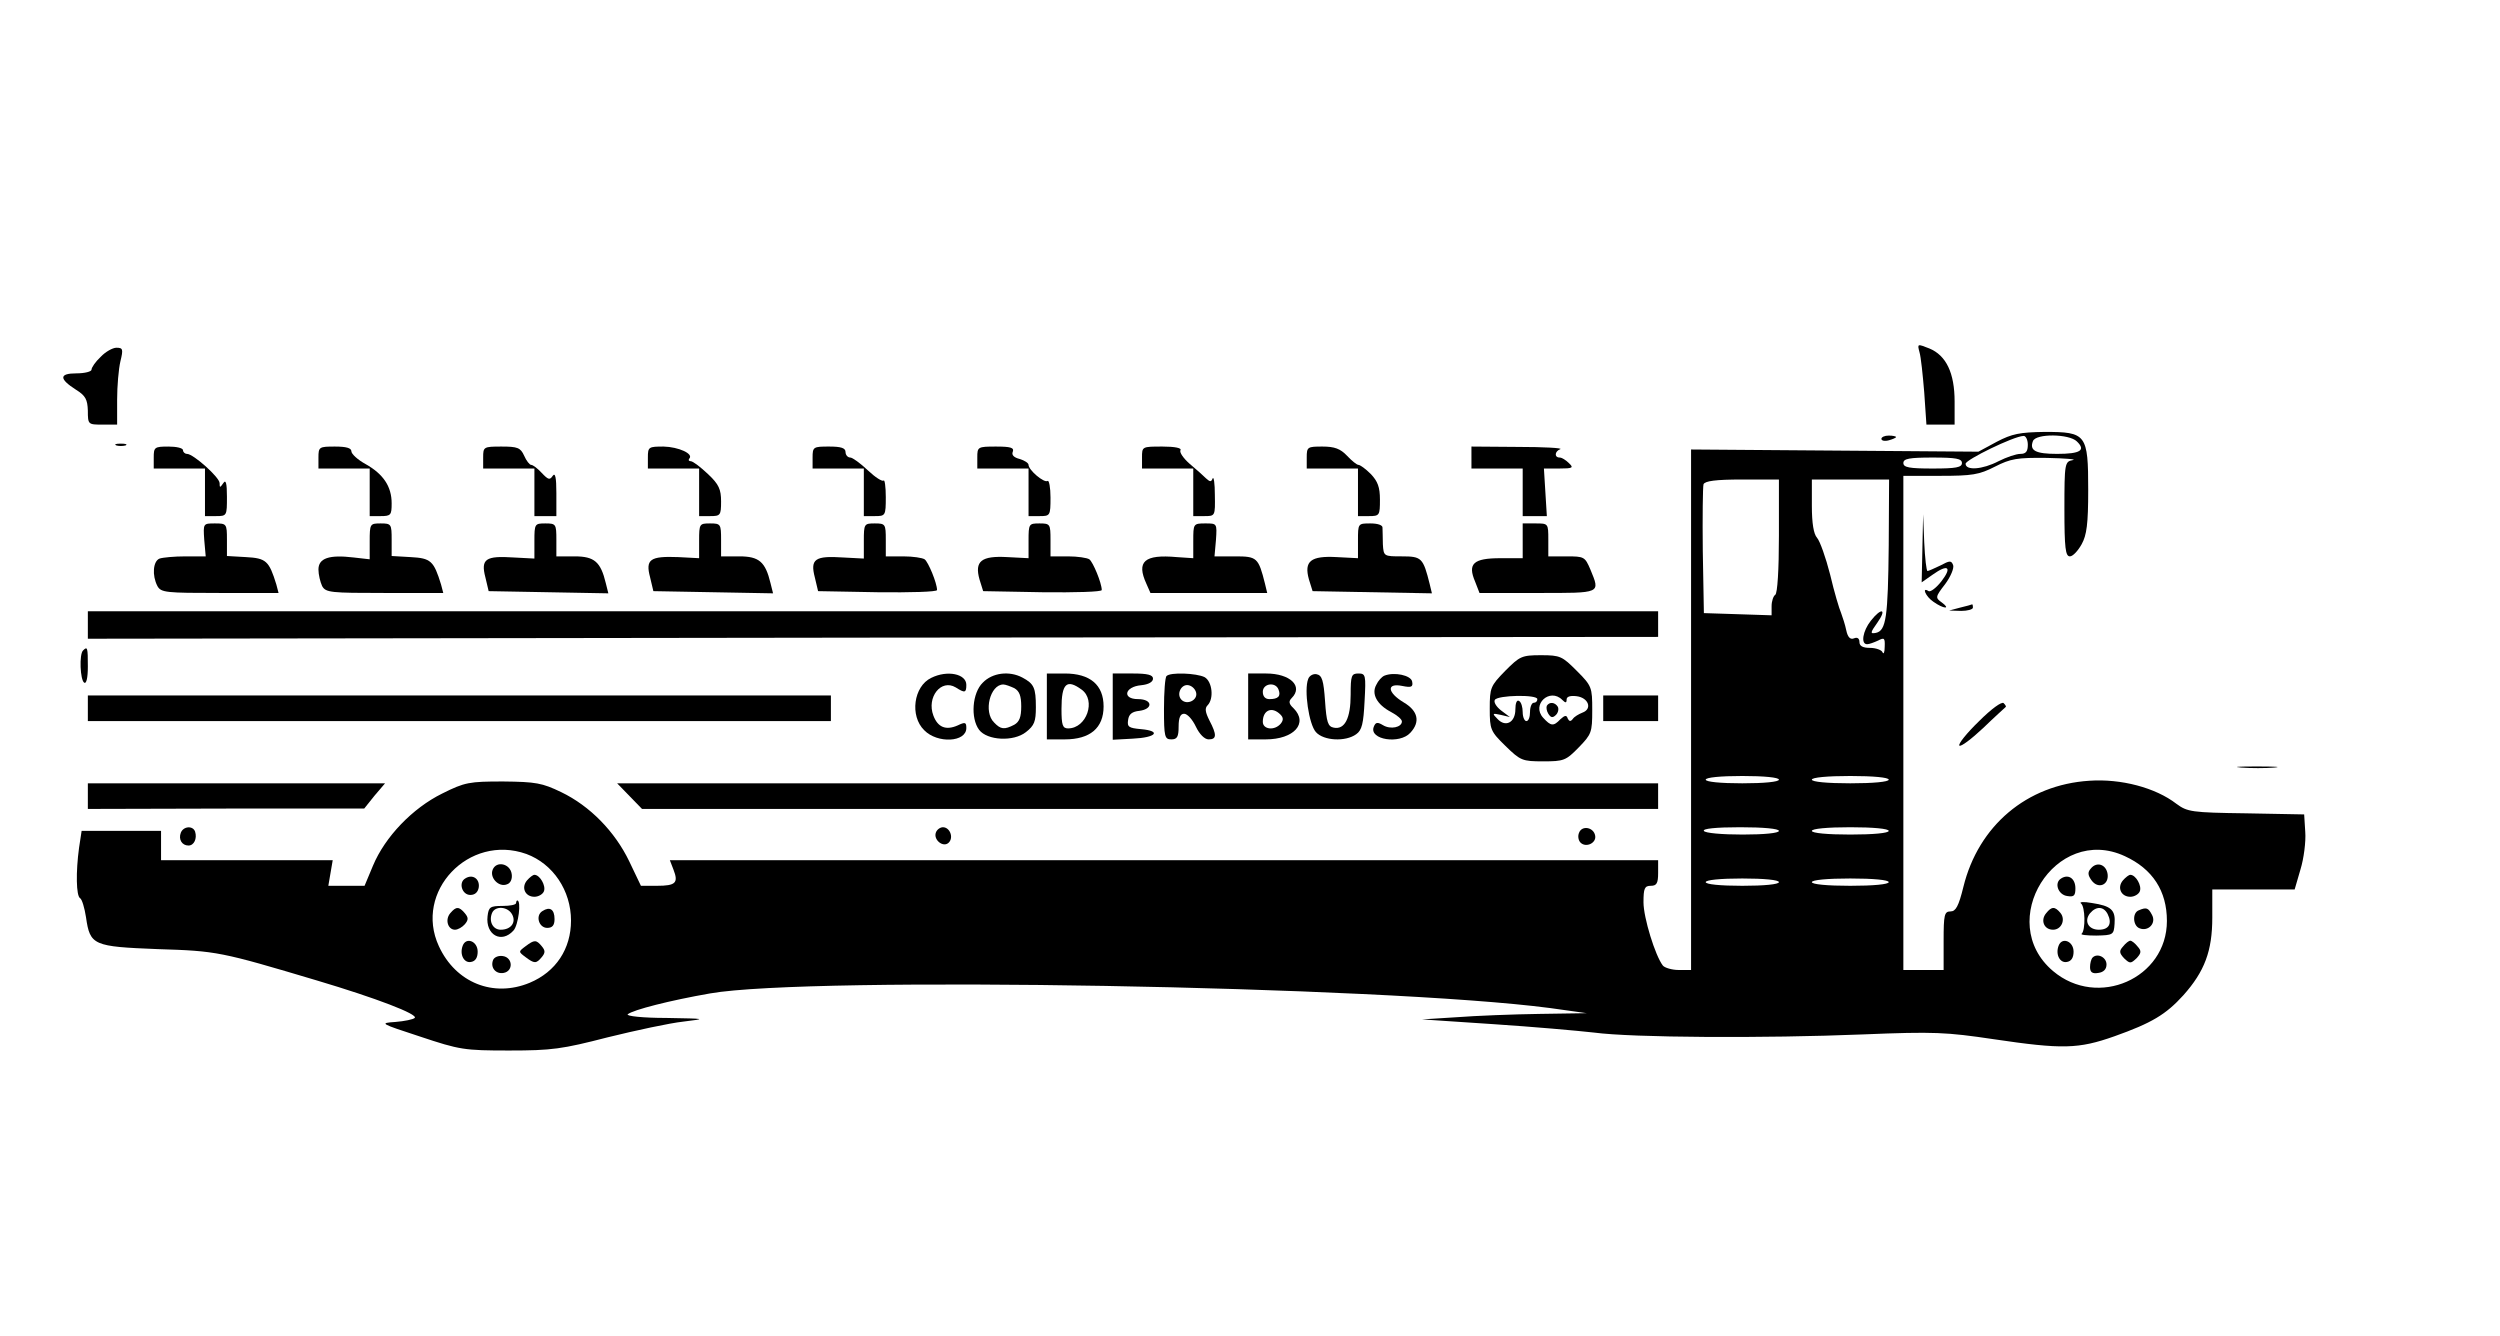 <?xml version="1.0" standalone="no"?>
<!DOCTYPE svg PUBLIC "-//W3C//DTD SVG 20010904//EN"
 "http://www.w3.org/TR/2001/REC-SVG-20010904/DTD/svg10.dtd">
<svg version="1.0" xmlns="http://www.w3.org/2000/svg"
 width="683pt" height="365pt" viewBox="0 0 683 365"
 preserveAspectRatio="xMidYMid meet">

<g transform="translate(0,365) scale(0.1,-0.1)"
fill="#000000" stroke="none">
<path d="M5244 2688 c4 -13 9 -62 13 -110 l6 -88 38 0 39 0 0 63 c0 78 -23
126 -69 145 -33 13 -33 13 -27 -10z"/>
<path d="M275 2675 c-14 -13 -25 -29 -25 -35 0 -5 -18 -10 -41 -10 -48 0 -48
-15 -1 -45 26 -16 31 -27 32 -57 0 -38 1 -38 40 -38 l40 0 0 68 c0 37 4 84 9
105 8 33 7 37 -11 37 -10 0 -30 -11 -43 -25z"/>
<path d="M5455 2443 l-50 -27 -392 3 -393 3 0 -711 0 -711 -34 0 c-18 0 -38 6
-43 12 -21 27 -53 131 -53 173 0 38 3 45 20 45 16 0 20 7 20 35 l0 35 -1350 0
-1350 0 10 -26 c14 -36 6 -44 -45 -44 l-44 0 -32 67 c-39 81 -107 151 -186
189 -52 25 -69 28 -158 29 -93 0 -105 -2 -167 -33 -81 -40 -156 -118 -189
-197 l-23 -55 -49 0 -50 0 6 35 6 35 -235 0 -234 0 0 40 0 40 -109 0 -108 0
-7 -46 c-9 -66 -8 -132 3 -138 5 -3 12 -26 16 -52 11 -77 20 -80 196 -87 162
-5 171 -7 436 -86 161 -48 276 -92 266 -102 -4 -4 -28 -9 -53 -11 -44 -3 -42
-4 68 -40 108 -36 120 -38 243 -38 117 0 145 4 269 36 77 19 170 39 207 43 65
8 63 8 -47 10 -63 0 -110 5 -105 10 14 12 116 38 225 57 273 48 1840 20 2295
-40 l100 -14 -130 -2 c-71 -1 -173 -5 -225 -9 l-95 -6 195 -13 c107 -7 231
-18 275 -23 105 -14 465 -16 735 -5 195 8 228 6 356 -13 189 -28 232 -27 331
8 101 36 140 59 188 112 58 65 79 121 79 212 l0 77 112 0 113 0 16 55 c9 29
15 76 13 102 l-3 48 -159 3 c-149 2 -160 4 -190 26 -57 44 -151 69 -238 63
-171 -11 -303 -123 -344 -290 -13 -53 -21 -67 -35 -67 -17 0 -19 -9 -19 -80
l0 -80 -55 0 -55 0 0 675 0 675 100 0 c88 0 107 3 150 25 43 22 61 25 142 24
51 -1 83 -4 71 -6 -22 -4 -23 -8 -23 -134 0 -107 3 -129 15 -129 8 0 22 15 32
33 14 25 18 56 18 148 0 153 -5 159 -119 159 -68 -1 -89 -5 -131 -27z m85 -8
c0 -18 -5 -25 -20 -25 -12 0 -38 -9 -60 -20 -44 -23 -90 -26 -90 -7 0 11 131
75 158 76 6 1 12 -10 12 -24z m134 9 c25 -24 10 -34 -54 -34 -59 0 -76 9 -66
35 8 21 99 20 120 -1z m-314 -59 c0 -12 -16 -15 -80 -15 -64 0 -80 3 -80 15 0
12 16 15 80 15 64 0 80 -3 80 -15z m-500 -199 c0 -93 -4 -157 -10 -161 -5 -3
-10 -17 -10 -31 l0 -25 -92 3 -93 3 -3 170 c-1 93 0 175 2 182 4 9 33 13 106
13 l100 0 0 -154z m300 -26 c-2 -196 -7 -233 -35 -239 -16 -3 -16 0 4 28 27
38 11 42 -18 5 -22 -28 -28 -64 -10 -64 6 0 19 5 30 10 17 9 19 7 18 -17 0
-15 -3 -22 -6 -15 -2 6 -18 12 -34 12 -20 0 -29 5 -29 16 0 10 -6 14 -15 10
-10 -4 -17 3 -21 22 -3 15 -10 36 -14 47 -5 11 -19 58 -30 105 -12 47 -28 92
-36 101 -9 10 -14 39 -14 87 l0 72 105 0 106 0 -1 -180z m-300 -640 c0 -6 -40
-10 -100 -10 -60 0 -100 4 -100 10 0 6 40 10 100 10 60 0 100 -4 100 -10z
m300 0 c0 -6 -42 -10 -105 -10 -63 0 -105 4 -105 10 0 6 42 10 105 10 63 0
105 -4 105 -10z m-300 -140 c0 -6 -40 -10 -99 -10 -56 0 -103 4 -106 10 -4 6
32 10 99 10 64 0 106 -4 106 -10z m300 0 c0 -6 -42 -10 -105 -10 -63 0 -105 4
-105 10 0 6 42 10 105 10 63 0 105 -4 105 -10z m-3722 -63 c73 -27 122 -100
122 -182 0 -77 -41 -140 -113 -170 -99 -41 -202 0 -248 100 -69 149 82 308
239 252z m4367 -6 c76 -35 115 -95 115 -177 0 -157 -189 -240 -311 -137 -160
135 6 402 196 314z m-945 -71 c0 -6 -40 -10 -100 -10 -60 0 -100 4 -100 10 0
6 40 10 100 10 60 0 100 -4 100 -10z m300 0 c0 -6 -42 -10 -105 -10 -63 0
-105 4 -105 10 0 6 42 10 105 10 63 0 105 -4 105 -10z"/>
<path d="M1346 1274 c-9 -22 17 -49 39 -40 10 3 15 15 13 28 -4 29 -42 37 -52
12z"/>
<path d="M1271 1250 c-19 -11 -9 -45 14 -45 13 0 21 8 23 21 3 23 -17 37 -37
24z"/>
<path d="M1440 1245 c-17 -20 -5 -45 20 -45 11 0 23 7 26 15 6 15 -11 45 -26
45 -4 0 -13 -7 -20 -15z"/>
<path d="M1410 1183 c0 -5 -17 -8 -37 -8 -34 0 -38 -3 -41 -28 -6 -51 38 -76
71 -39 13 14 22 82 10 82 -1 0 -3 -3 -3 -7z m-11 -31 c12 -22 -3 -42 -31 -42
-21 0 -33 22 -24 45 8 21 43 19 55 -3z"/>
<path d="M1230 1155 c-15 -18 -6 -45 13 -45 8 0 20 7 27 15 10 12 10 18 0 30
-16 19 -24 19 -40 0z"/>
<path d="M1482 1161 c-20 -12 -10 -46 13 -46 14 0 20 7 20 24 0 27 -13 35 -33
22z"/>
<path d="M1264 1066 c-9 -24 4 -48 23 -44 12 2 18 12 18 28 0 29 -32 41 -41
16z"/>
<path d="M1436 1065 c-20 -15 -20 -15 0 -30 24 -18 29 -18 44 0 10 12 10 18 0
30 -15 18 -20 18 -44 0z"/>
<path d="M1347 1027 c-8 -21 8 -39 29 -35 27 5 25 42 -2 46 -12 2 -24 -3 -27
-11z"/>
<path d="M5712 1277 c-9 -10 -8 -18 2 -32 18 -25 48 -13 44 17 -4 27 -30 35
-46 15z"/>
<path d="M5631 1250 c-20 -12 -8 -45 17 -48 18 -3 22 1 22 21 0 27 -19 40 -39
27z"/>
<path d="M5800 1245 c-17 -20 -5 -45 20 -45 11 0 23 7 26 15 6 15 -11 45 -26
45 -4 0 -13 -7 -20 -15z"/>
<path d="M5685 1182 c12 -8 13 -74 2 -83 -4 -3 14 -5 40 -5 46 1 48 2 50 32 3
38 -9 49 -62 57 -22 4 -35 3 -30 -1z m73 -29 c13 -26 4 -43 -24 -43 -29 0 -41
24 -24 45 17 20 37 19 48 -2z"/>
<path d="M5590 1155 c-16 -19 -6 -45 19 -45 23 0 35 28 20 46 -15 18 -24 18
-39 -1z"/>
<path d="M5843 1163 c-18 -7 -16 -42 2 -49 24 -10 47 14 34 37 -10 19 -15 21
-36 12z"/>
<path d="M5624 1066 c-9 -24 4 -48 23 -44 12 2 18 12 18 28 0 29 -32 41 -41
16z"/>
<path d="M5800 1064 c-11 -12 -10 -18 3 -32 16 -15 18 -15 34 0 13 14 14 20 3
32 -7 9 -16 16 -20 16 -4 0 -13 -7 -20 -16z"/>
<path d="M5717 1034 c-4 -4 -7 -16 -7 -26 0 -14 6 -19 23 -16 14 2 22 10 22
23 0 20 -25 32 -38 19z"/>
<path d="M5140 2451 c0 -5 9 -7 20 -4 11 3 20 7 20 9 0 2 -9 4 -20 4 -11 0
-20 -4 -20 -9z"/>
<path d="M318 2433 c6 -2 18 -2 25 0 6 3 1 5 -13 5 -14 0 -19 -2 -12 -5z"/>
<path d="M420 2400 l0 -30 70 0 70 0 0 -65 0 -65 30 0 c30 0 30 1 30 53 0 37
-3 48 -10 37 -9 -13 -10 -13 -10 0 0 16 -72 80 -89 80 -6 0 -11 5 -11 10 0 6
-18 10 -40 10 -38 0 -40 -2 -40 -30z"/>
<path d="M870 2400 l0 -30 70 0 70 0 0 -65 0 -65 30 0 c28 0 30 3 30 35 0 46
-23 80 -71 107 -22 12 -39 28 -39 35 0 9 -14 13 -45 13 -43 0 -45 -1 -45 -30z"/>
<path d="M1320 2400 l0 -30 70 0 70 0 0 -65 0 -65 30 0 30 0 0 63 c0 42 -3 57
-10 47 -8 -12 -12 -11 -30 8 -11 12 -24 22 -29 22 -4 0 -13 11 -19 25 -10 22
-18 25 -62 25 -49 0 -50 -1 -50 -30z"/>
<path d="M1770 2400 l0 -30 70 0 70 0 0 -65 0 -65 30 0 c28 0 30 2 30 40 0 33
-6 47 -36 75 -20 19 -41 35 -47 35 -5 0 -7 3 -4 7 13 13 -29 32 -70 33 -41 0
-43 -1 -43 -30z"/>
<path d="M2220 2400 l0 -30 70 0 70 0 0 -65 0 -65 30 0 c29 0 30 1 30 52 0 28
-3 49 -6 45 -4 -3 -23 9 -43 28 -20 19 -42 35 -48 35 -7 0 -13 7 -13 15 0 11
-12 15 -45 15 -43 0 -45 -1 -45 -30z"/>
<path d="M2670 2400 l0 -30 70 0 70 0 0 -65 0 -65 30 0 c29 0 30 1 30 51 0 27
-4 48 -8 45 -10 -6 -52 30 -52 44 0 5 -11 12 -24 16 -16 4 -23 11 -19 20 4 11
-6 14 -46 14 -50 0 -51 -1 -51 -30z"/>
<path d="M3120 2400 l0 -30 70 0 70 0 0 -65 0 -65 30 0 c30 0 30 0 29 58 0 31
-3 51 -6 45 -4 -10 -7 -10 -18 0 -7 7 -27 25 -45 40 -17 15 -28 31 -25 37 4 6
-15 10 -49 10 -56 0 -56 0 -56 -30z"/>
<path d="M3570 2400 l0 -30 70 0 70 0 0 -65 0 -65 30 0 c29 0 30 2 30 45 0 34
-6 50 -25 70 -14 14 -29 25 -34 25 -4 0 -18 11 -31 25 -18 19 -34 25 -67 25
-41 0 -43 -1 -43 -30z"/>
<path d="M4020 2400 l0 -30 70 0 70 0 0 -65 0 -65 33 0 33 0 -4 65 -4 65 42 0
c37 0 40 2 26 15 -8 8 -19 15 -25 15 -15 0 -14 17 2 23 6 3 -45 6 -115 6
l-128 1 0 -30z"/>
<path d="M5252 2152 l-2 -93 30 21 c42 30 54 21 24 -18 -14 -18 -30 -30 -35
-27 -20 13 -8 -15 13 -29 28 -20 49 -21 23 -2 -18 13 -18 15 9 50 15 20 25 44
22 52 -5 13 -9 13 -35 -1 -17 -8 -32 -15 -35 -15 -3 0 -7 35 -9 78 l-3 77 -2
-93z"/>
<path d="M558 2175 l4 -45 -55 0 c-31 0 -62 -3 -71 -6 -18 -7 -21 -46 -6 -75
10 -18 23 -19 171 -19 l160 0 -6 23 c-20 65 -28 72 -83 75 l-52 3 0 45 c0 43
-1 44 -33 44 -32 0 -32 0 -29 -45z"/>
<path d="M1010 2171 l0 -49 -44 5 c-67 8 -96 -2 -96 -33 0 -14 5 -34 10 -45
10 -18 23 -19 171 -19 l160 0 -6 23 c-20 65 -28 72 -83 75 l-52 3 0 45 c0 42
-1 44 -30 44 -29 0 -30 -1 -30 -49z"/>
<path d="M1460 2172 l0 -48 -57 3 c-76 5 -90 -4 -77 -54 l9 -38 164 -3 163 -3
-7 28 c-14 58 -31 73 -85 73 l-50 0 0 45 c0 43 -1 45 -30 45 -29 0 -30 -1 -30
-48z"/>
<path d="M1910 2173 l0 -48 -57 3 c-77 3 -90 -6 -77 -55 l9 -38 164 -3 163 -3
-7 28 c-14 58 -31 73 -85 73 l-50 0 0 45 c0 43 -1 45 -30 45 -29 0 -30 -1 -30
-47z"/>
<path d="M2360 2172 l0 -48 -57 3 c-76 5 -90 -4 -77 -54 l9 -38 163 -3 c89 -1
162 1 162 6 0 19 -24 77 -34 84 -6 4 -32 8 -58 8 l-48 0 0 45 c0 43 -1 45 -30
45 -29 0 -30 -1 -30 -48z"/>
<path d="M2810 2173 l0 -48 -58 3 c-71 4 -90 -11 -76 -61 l10 -32 162 -3 c89
-1 162 1 162 6 0 19 -24 77 -34 84 -6 4 -32 8 -58 8 l-48 0 0 45 c0 43 -1 45
-30 45 -29 0 -30 -1 -30 -47z"/>
<path d="M3260 2172 l0 -47 -45 3 c-89 8 -111 -12 -83 -73 l11 -25 160 0 159
0 -6 25 c-18 72 -22 75 -82 75 l-56 0 4 45 c3 45 3 45 -29 45 -33 0 -33 -1
-33 -48z"/>
<path d="M3710 2173 l0 -48 -58 3 c-71 4 -90 -11 -76 -61 l10 -32 163 -3 163
-3 -6 25 c-18 72 -22 76 -76 76 -49 0 -50 0 -52 33 0 17 -1 38 -1 45 1 7 -12
12 -33 12 -34 0 -34 0 -34 -47z"/>
<path d="M4160 2173 l0 -48 -61 0 c-74 0 -90 -15 -69 -64 l12 -31 159 0 c175
0 171 -2 144 64 -15 35 -17 36 -65 36 l-50 0 0 45 c0 45 0 45 -35 45 l-35 0 0
-47z"/>
<path d="M5355 1990 l-30 -8 33 -1 c17 0 32 4 32 9 0 6 -1 9 -2 9 -2 -1 -16
-5 -33 -9z"/>
<path d="M240 1943 l0 -38 2145 3 2145 2 0 35 0 35 -2145 0 -2145 0 0 -37z"/>
<path d="M227 1873 c-11 -10 -8 -81 3 -88 6 -4 10 13 10 44 0 52 -1 56 -13 44z"/>
<path d="M4112 1817 c-40 -41 -42 -46 -42 -103 0 -57 2 -62 43 -102 41 -40 46
-42 103 -42 56 0 62 2 97 38 35 36 37 41 37 102 0 62 -1 66 -42 107 -40 40
-45 43 -98 43 -53 0 -58 -3 -98 -43z m88 -77 c0 -6 -4 -10 -10 -10 -5 0 -10
-11 -10 -25 0 -14 -4 -25 -10 -25 -5 0 -10 11 -10 24 0 14 -4 28 -10 31 -6 4
-10 -6 -10 -23 0 -36 -27 -50 -49 -26 -15 15 -14 16 9 11 l25 -6 -24 18 c-13
10 -21 23 -17 29 8 13 116 15 116 2z m68 -2 c9 -9 12 -9 12 1 0 8 10 11 27 9
33 -4 44 -35 16 -45 -10 -4 -22 -11 -26 -17 -6 -8 -10 -7 -14 1 -3 10 -8 9
-20 -2 -19 -20 -26 -19 -47 4 -33 36 18 83 52 49z"/>
<path d="M4226 1722 c-2 -4 -1 -14 4 -22 7 -11 12 -12 21 -3 6 6 8 16 5 22 -8
13 -23 14 -30 3z"/>
<path d="M2544 1798 c-48 -23 -59 -104 -19 -143 36 -37 115 -33 115 6 0 16 -3
17 -24 7 -32 -14 -54 -5 -66 27 -19 50 21 101 61 77 25 -16 29 -15 29 7 0 30
-52 41 -96 19z"/>
<path d="M2685 1785 c-29 -28 -34 -97 -10 -129 22 -29 94 -33 128 -6 23 18 27
29 27 68 0 53 -5 64 -37 81 -36 19 -82 13 -108 -14z m86 -15 c14 -8 19 -21 19
-50 0 -29 -5 -42 -19 -50 -27 -14 -37 -13 -55 6 -30 29 -11 104 25 104 6 0 19
-5 30 -10z"/>
<path d="M2860 1720 l0 -90 49 0 c69 0 106 31 106 90 0 59 -37 90 -106 90
l-49 0 0 -90z m95 46 c40 -29 14 -106 -37 -106 -15 0 -18 9 -18 53 0 70 14 83
55 53z"/>
<path d="M3040 1720 l0 -91 55 3 c64 3 79 21 22 26 -33 3 -38 6 -35 25 2 16
11 23 31 25 38 5 36 32 -4 32 -44 0 -37 34 9 38 20 2 32 9 32 18 0 10 -14 14
-55 14 l-55 0 0 -90z"/>
<path d="M3187 1803 c-4 -3 -7 -44 -7 -90 0 -76 2 -83 20 -83 16 0 20 7 20 35
0 25 5 35 15 35 9 0 23 -16 32 -35 10 -21 24 -35 35 -35 22 0 23 12 2 52 -11
22 -13 33 -5 41 18 18 13 65 -8 77 -22 11 -94 14 -104 3z m81 -46 c4 -20 -25
-34 -40 -19 -15 15 -1 44 19 40 10 -2 19 -11 21 -21z"/>
<path d="M3410 1720 l0 -90 48 0 c77 0 117 44 76 85 -13 12 -14 19 -5 28 32
32 -4 67 -70 67 l-49 0 0 -90z m83 46 c7 -18 -1 -26 -25 -26 -11 0 -18 7 -18
20 0 23 35 28 43 6z m5 -68 c8 -8 9 -15 1 -25 -17 -20 -49 -16 -49 5 0 32 25
43 48 20z"/>
<path d="M3574 1795 c-12 -30 2 -124 21 -145 21 -24 81 -27 110 -6 16 11 20
30 23 90 4 72 3 76 -17 76 -19 0 -21 -6 -21 -58 0 -64 -16 -96 -46 -90 -16 3
-20 14 -24 73 -4 56 -8 70 -23 73 -9 2 -20 -4 -23 -13z"/>
<path d="M3782 1804 c-7 -3 -17 -14 -22 -25 -14 -25 2 -54 40 -74 17 -9 30
-20 30 -26 0 -16 -31 -23 -52 -10 -15 9 -20 8 -25 -5 -13 -35 71 -48 100 -16
28 30 21 60 -18 83 -45 27 -48 54 -4 45 25 -5 30 -3 27 12 -3 17 -49 27 -76
16z"/>
<path d="M240 1715 l0 -35 1015 0 1015 0 0 35 0 35 -1015 0 -1015 0 0 -35z"/>
<path d="M4380 1715 l0 -35 75 0 75 0 0 35 0 35 -75 0 -75 0 0 -35z"/>
<path d="M5406 1679 c-33 -32 -57 -62 -53 -66 4 -4 33 18 65 48 31 30 59 55
61 57 3 1 0 6 -5 11 -5 5 -33 -15 -68 -50z"/>
<path d="M6123 1553 c26 -2 67 -2 90 0 23 2 2 3 -48 3 -49 0 -68 -1 -42 -3z"/>
<path d="M240 1475 l0 -35 378 1 377 0 28 35 29 34 -406 0 -406 0 0 -35z"/>
<path d="M1720 1475 l34 -35 1388 0 1388 0 0 35 0 35 -1422 0 -1422 0 34 -35z"/>
<path d="M494 1375 c-7 -18 3 -35 21 -35 15 0 24 19 18 38 -6 17 -32 15 -39
-3z"/>
<path d="M2557 1376 c-8 -20 20 -43 35 -28 14 14 3 42 -16 42 -7 0 -16 -6 -19
-14z"/>
<path d="M4314 1375 c-4 -9 -2 -21 4 -27 15 -15 44 -1 40 19 -4 23 -36 29 -44
8z"/>
</g>
</svg>
